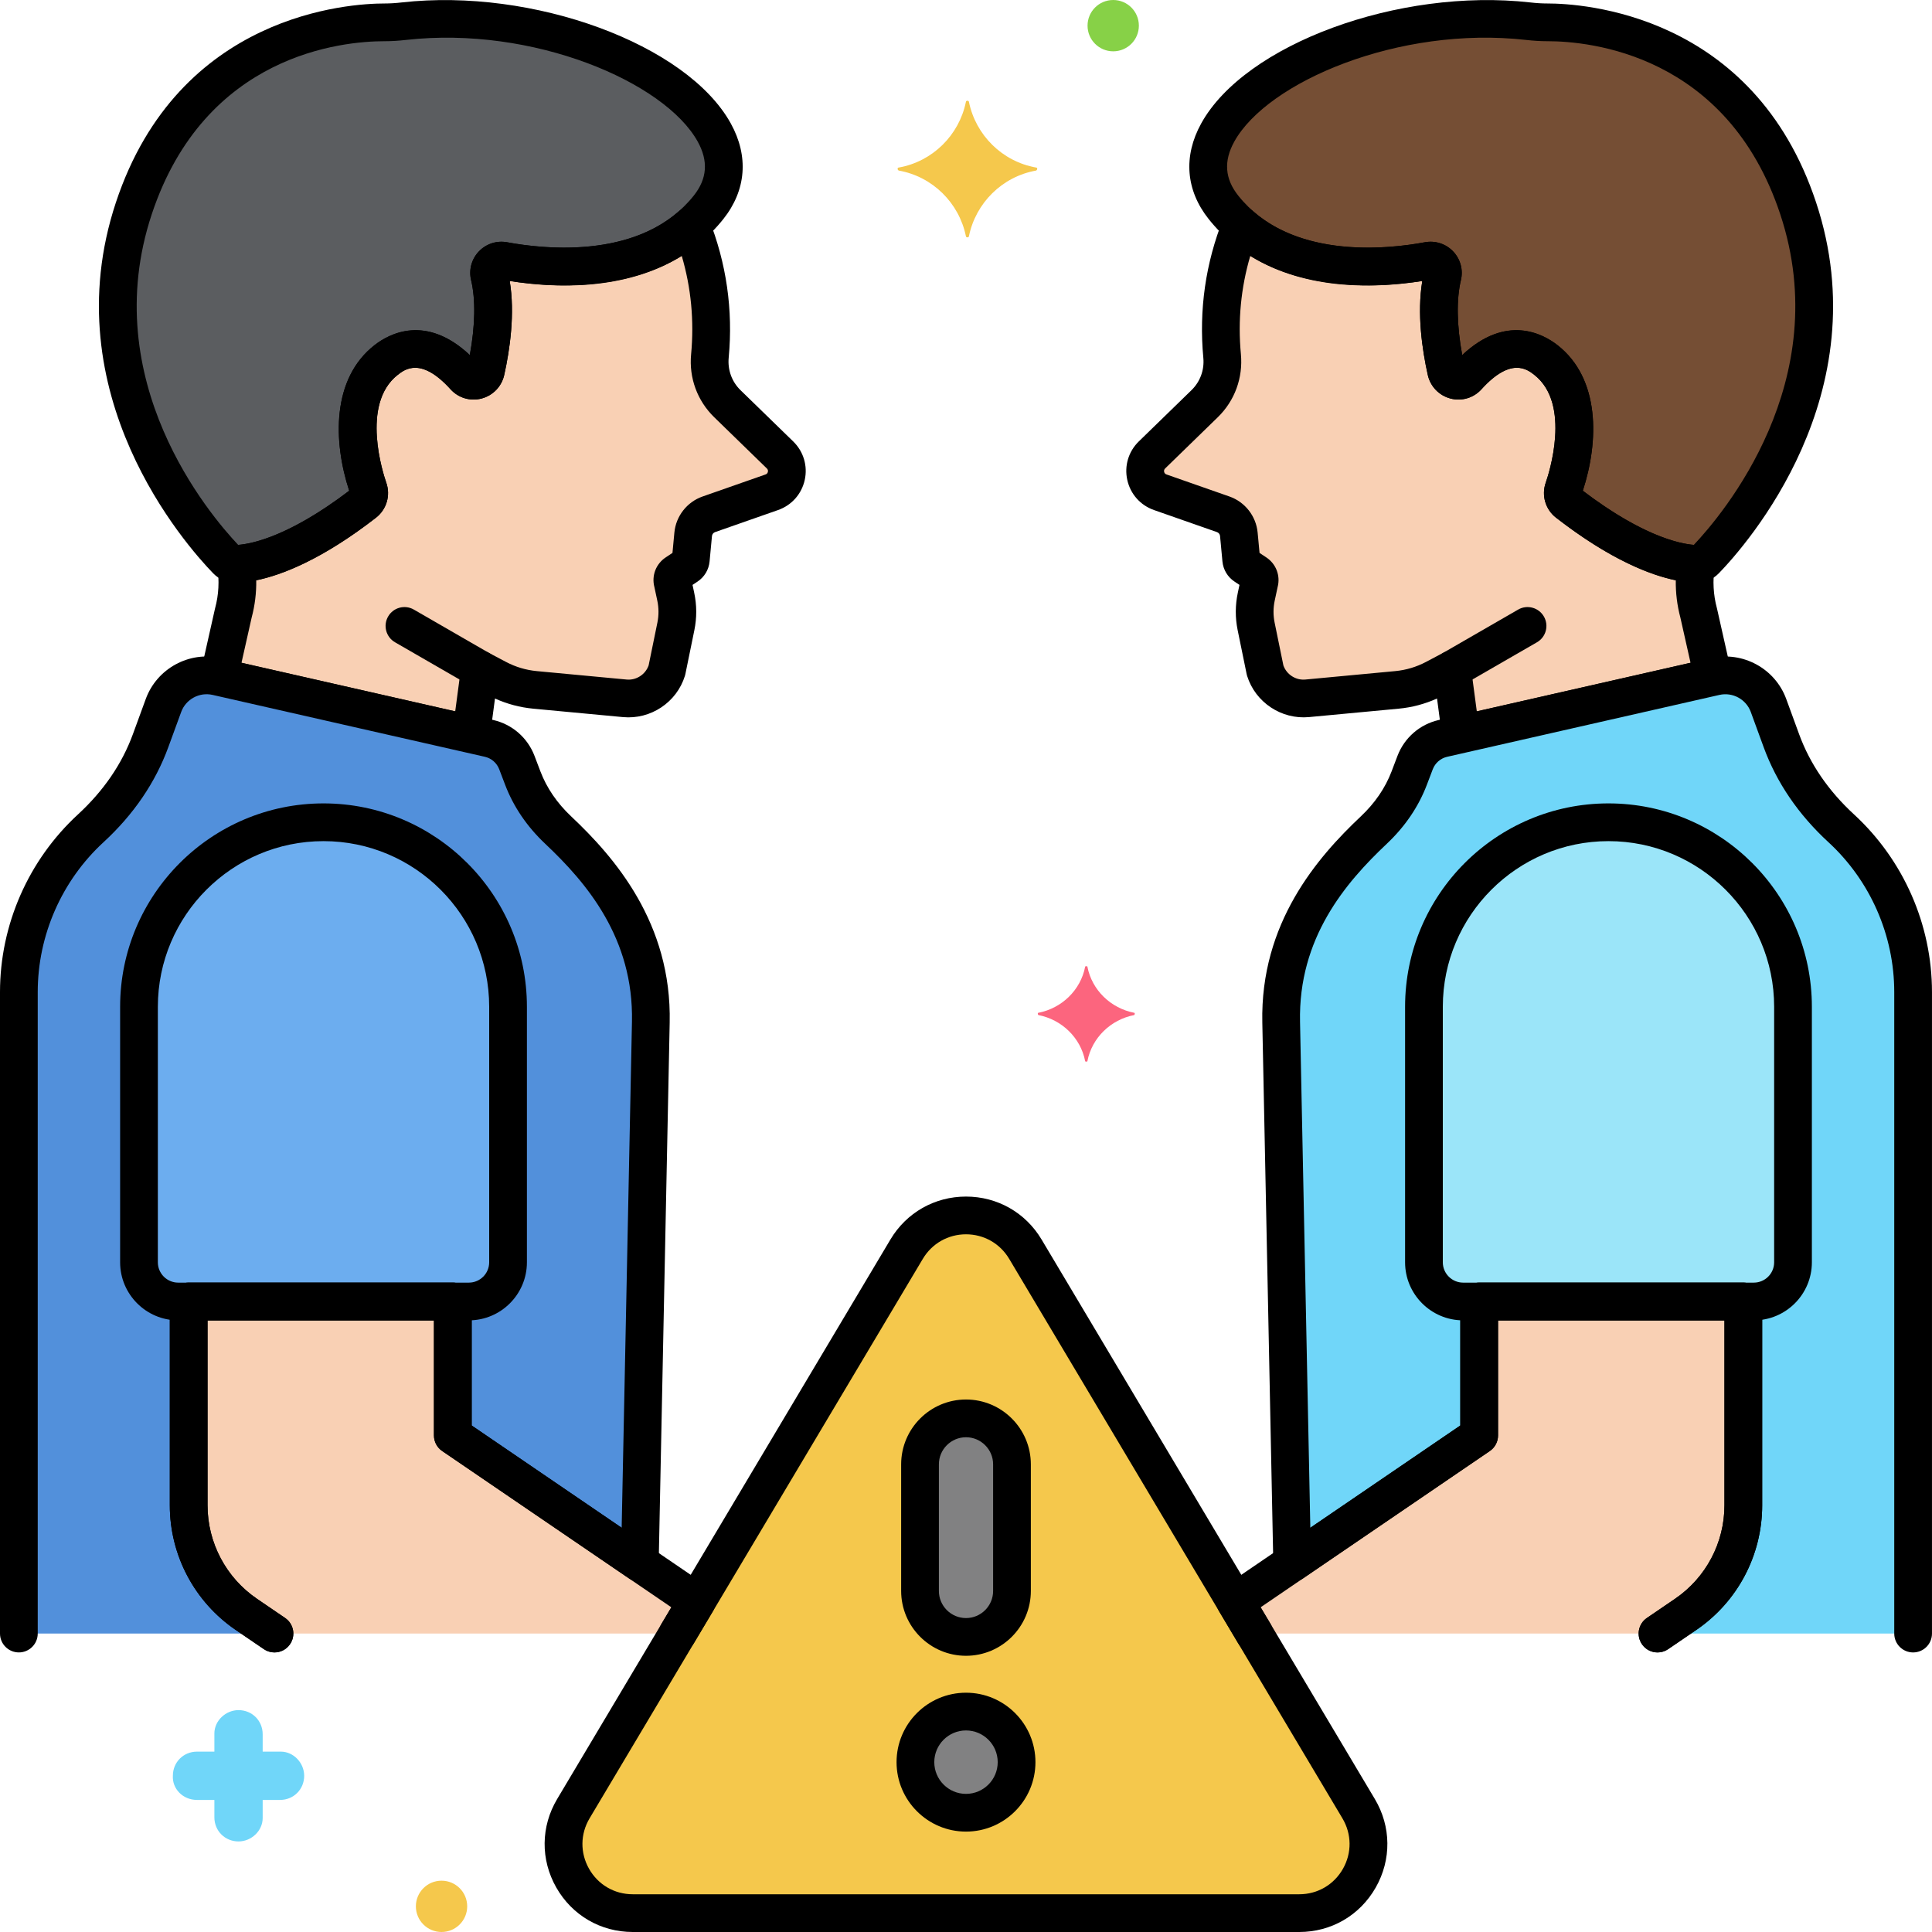 <?xml version="1.0" encoding="utf-8"?>
<!-- Generator: Adobe Illustrator 24.0.0, SVG Export Plug-In . SVG Version: 6.00 Build 0)  -->
<svg version="1.1" xmlns="http://www.w3.org/2000/svg" xmlns:xlink="http://www.w3.org/1999/xlink" x="0px" y="0px"
	 viewBox="0 0 256 256" style="enable-background:new 0 0 256 256;" xml:space="preserve">
<style type="text/css">
	.st0{fill:#6CADEF;}
	.st1{fill:#F9D0B4;}
	.st2{fill:#5B5D60;}
	.st3{fill:#9BE5F9;}
	.st4{fill:#FC657E;}
	.st5{fill:#70D6F9;}
	.st6{fill:#F5C84C;}
	.st7{fill:#F98FA6;}
	.st8{fill:#FED690;}
	.st9{fill:#87D147;}
	.st10{fill:#B2E26D;}
	.st11{fill:#EDF4FC;}
	.st12{fill:#FCDD86;}
	.st13{fill:#754E34;}
	.st14{fill:#B598F9;}
	.st15{fill:#5290DB;}
	.st16{fill:#C7D7E5;}
	.st17{fill:#C18E6B;}
	.st18{fill:#DAE6F1;}
	.st19{fill:#3CAADC;}
	.st20{fill:#818182;}
	.st21{fill:#CBEFF7;}
	.st22{fill:#FCA265;}
	.st23{fill:#A57453;}
	.st24{fill:#8652D8;}
	.st25{fill:#966AEA;}
	.st26{fill:#FEB872;}
	.st27{fill:#EDB311;}
	.st28{fill:#EF4460;}
</style>
<g id="Layer_1">
</g>
<g id="Layer_2">
</g>
<g id="Layer_3">
</g>
<g id="Layer_4">
</g>
<g id="Layer_5">
</g>
<g id="Layer_6">
</g>
<g id="Layer_7">
</g>
<g id="Layer_8">
</g>
<g id="Layer_9">
</g>
<g id="Layer_10">
</g>
<g id="Layer_11">
</g>
<g id="Layer_12">
</g>
<g id="Layer_13">
</g>
<g id="Layer_14">
</g>
<g id="Layer_15">
</g>
<g id="Layer_16">
</g>
<g id="Layer_17">
</g>
<g id="Layer_18">
</g>
<g id="Layer_19">
</g>
<g id="Layer_20">
</g>
<g id="Layer_21">
</g>
<g id="Layer_22">
</g>
<g id="Layer_23">
</g>
<g id="Layer_24">
</g>
<g id="Layer_25">
</g>
<g id="Layer_26">
</g>
<g id="Layer_27">
</g>
<g id="Layer_28">
</g>
<g id="Layer_29">
</g>
<g id="Layer_30">
</g>
<g id="Layer_31">
</g>
<g id="Layer_32">
</g>
<g id="Layer_33">
</g>
<g id="Layer_34">
</g>
<g id="Layer_35">
</g>
<g id="Layer_36">
</g>
<g id="Layer_37">
</g>
<g id="Layer_38">
</g>
<g id="Layer_39">
</g>
<g id="Layer_40">
</g>
<g id="Layer_41">
</g>
<g id="Layer_42">
</g>
<g id="Layer_43">
</g>
<g id="Layer_44">
</g>
<g id="Layer_45">
</g>
<g id="Layer_46">
</g>
<g id="Layer_47">
</g>
<g id="Layer_48">
</g>
<g id="Layer_49">
</g>
<g id="Layer_50">
</g>
<g id="Layer_51">
</g>
<g id="Layer_52">
</g>
<g id="Layer_53">
</g>
<g id="Layer_54">
</g>
<g id="Layer_55">
</g>
<g id="Layer_56">
</g>
<g id="Layer_57">
</g>
<g id="Layer_58">
</g>
<g id="Layer_59">
</g>
<g id="Layer_60">
</g>
<g id="Layer_61">
</g>
<g id="Layer_62">
</g>
<g id="Layer_63">
</g>
<g id="Layer_64">
</g>
<g id="Layer_65">
	<g>
		<g>
			<g>
				<path class="st13" d="M238.267,27.608c-7.701-23.224-28.224-24.653-33.234-24.647c-0.854,0.001-1.706-0.058-2.555-0.154
					c-23.706-2.669-49.964,12.629-40.353,24.681c7.551,9.469,21.236,8.169,27.13,7.071c1.157-0.216,2.167,0.83,1.893,1.974
					c-1.011,4.222-0.256,9.308,0.478,12.608c0.289,1.3,1.922,1.758,2.815,0.77c2.005-2.219,5.974-5.66,10.39-2.215
					c5.77,4.502,3.531,13.704,2.341,17.099c-0.231,0.659-0.017,1.393,0.535,1.822c9.339,7.251,15.135,8.063,17.07,8.1
					c0.452,0.009,0.874-0.173,1.188-0.497C229.063,71.023,246.293,51.812,238.267,27.608z"/>
			</g>
		</g>
		<g>
			<g>
				<path class="st1" d="M225.083,81.227c-0.58-2.149-0.673-4.366-0.351-6.512c-1.975-0.047-7.747-0.897-17.016-8.091
					c-0.554-0.43-0.774-1.174-0.542-1.836c1.191-3.401,3.422-12.593-2.343-17.092c-4.416-3.446-8.385-0.004-10.39,2.215
					c-0.893,0.988-2.526,0.531-2.815-0.769c-0.734-3.297-1.488-8.376-0.481-12.595c0.275-1.151-0.731-2.202-1.894-1.986
					c-5.34,0.995-17.064,2.151-24.837-4.671c-2.118,5.312-3.052,11.187-2.481,17.272l0.003,0.036
					c0.22,2.342-0.633,4.657-2.319,6.298l-6.976,6.788c-1.585,1.542-0.995,4.213,1.092,4.944l8.344,2.921
					c1.149,0.402,1.959,1.438,2.073,2.65l0.315,3.361c0.031,0.335,0.213,0.638,0.494,0.824l1.449,0.96
					c0.408,0.271,0.592,0.776,0.452,1.246l-0.398,1.857c-0.28,1.305-0.286,2.653-0.018,3.961l1.19,5.811
					c0.749,2.399,3.075,3.946,5.577,3.712l11.881-1.115c1.762-0.165,3.475-0.677,5.04-1.504l2.288-1.21l1.145,8.602l33.423-7.596
					L225.083,81.227z"/>
			</g>
		</g>
		<g>
			<g>
				<g>
					<path d="M229.429,89.158l-1.907-8.48c-0.008-0.034-0.017-0.068-0.025-0.102c-0.476-1.766-0.574-3.612-0.292-5.49
						c0.106-0.709-0.098-1.43-0.559-1.979c-0.461-0.549-1.137-0.873-1.854-0.891c-1.377-0.033-6.479-0.657-15.059-7.193
						c2.134-6.532,2.328-14.855-3.364-19.298c-1.906-1.486-6.781-4.152-12.619,1.32c-0.717-3.889-0.781-7.368-0.173-9.919
						c0.325-1.365-0.058-2.788-1.025-3.807c-0.969-1.02-2.37-1.472-3.758-1.218c-4.479,0.838-15.666,2.108-22.73-4.092
						c-0.61-0.536-1.443-0.743-2.233-0.552c-0.789,0.189-1.438,0.751-1.738,1.505c-2.351,5.899-3.241,12.101-2.645,18.468
						c0.15,1.598-0.423,3.154-1.572,4.272l-6.977,6.788c-1.37,1.333-1.941,3.242-1.528,5.107c0.412,1.866,1.735,3.356,3.538,3.987
						l8.344,2.922c0.227,0.079,0.388,0.286,0.41,0.524l0.315,3.359c0.103,1.095,0.687,2.07,1.602,2.676l0.658,0.437l-0.218,1.018
						c-0.354,1.651-0.362,3.329-0.023,4.987l1.19,5.812c0.017,0.082,0.038,0.163,0.063,0.243c1.095,3.504,4.54,5.796,8.197,5.456
						l11.881-1.115c1.769-0.166,3.475-0.618,5.086-1.348l0.675,5.076c0.093,0.696,0.475,1.321,1.052,1.723
						c0.422,0.294,0.921,0.447,1.427,0.447c0.185,0,0.371-0.021,0.554-0.063l33.423-7.596
						C228.888,91.84,229.73,90.503,229.429,89.158z M195.684,94.258l-0.783-5.887c-0.108-0.811-0.605-1.518-1.333-1.892
						c-0.359-0.186-0.753-0.278-1.146-0.278c-0.401,0-0.804,0.097-1.169,0.29l-2.287,1.21c-1.283,0.678-2.664,1.09-4.105,1.225
						l-11.881,1.115c-1.279,0.126-2.497-0.659-2.924-1.867l-1.161-5.668c-0.199-0.976-0.195-1.963,0.014-2.936l0.383-1.788
						c0.392-1.498-0.202-3.062-1.501-3.923l-0.896-0.594l-0.253-2.701c-0.205-2.179-1.672-4.053-3.736-4.775l-8.345-2.922
						c-0.166-0.059-0.27-0.176-0.308-0.348s0.007-0.321,0.133-0.444l6.977-6.788c2.239-2.179,3.356-5.212,3.062-8.359
						c-0.417-4.438,0.001-8.802,1.241-13.014c7.539,4.673,16.904,4.263,22.795,3.319c-0.713,4.315-0.023,9.079,0.727,12.449
						c0.339,1.527,1.489,2.724,3.001,3.123c1.497,0.396,3.072-0.07,4.109-1.219c3.914-4.329,6.076-2.64,6.997-1.921
						c4.983,3.89,1.891,13.242,1.521,14.297c-0.587,1.68-0.037,3.542,1.369,4.636c7.187,5.577,12.486,7.614,15.865,8.301
						c-0.023,1.671,0.179,3.319,0.606,4.925l1.349,5.998L195.684,94.258z"/>
				</g>
			</g>
		</g>
		<g>
			<g>
				<path d="M204.573,81.691c-0.69-1.197-2.219-1.608-3.414-0.916l-9.986,5.761c-1.196,0.689-1.606,2.218-0.916,3.414
					c0.463,0.803,1.303,1.251,2.167,1.251c0.424,0,0.854-0.107,1.247-0.335l9.986-5.761
					C204.854,84.416,205.264,82.887,204.573,81.691z"/>
			</g>
		</g>
		<g>
			<g>
				<g>
					<path d="M240.641,26.82c-8.313-25.067-31.033-26.359-35.582-26.359c-0.01,0-0.02,0-0.028,0
						c-0.71,0.001-1.438-0.044-2.272-0.139c-17.416-1.96-37.785,5.528-43.588,16.027c-2.408,4.358-2.053,8.867,1,12.696
						c7.911,9.923,21.606,9.242,28.289,8.186c-0.713,4.315-0.023,9.08,0.727,12.453c0.34,1.526,1.489,2.722,3.001,3.121
						c1.497,0.396,3.072-0.072,4.109-1.219c3.911-4.326,6.073-2.64,6.997-1.92c4.986,3.891,1.89,13.247,1.521,14.3
						c-0.589,1.677-0.043,3.535,1.36,4.625c9.856,7.652,16.26,8.58,18.561,8.625c0.024,0,0.049,0,0.073,0
						c1.12,0,2.168-0.445,2.953-1.258C231.391,72.213,249.069,52.243,240.641,26.82z M224.439,72.198
						c-1.8-0.137-6.755-1.118-14.705-7.176c2.134-6.533,2.328-14.854-3.365-19.297c-1.904-1.486-6.782-4.153-12.619,1.319
						c-0.718-3.896-0.781-7.378-0.17-9.931c0.324-1.359-0.058-2.777-1.022-3.793c-0.972-1.022-2.379-1.477-3.761-1.221
						c-5.184,0.967-17.963,2.297-24.718-6.172c-1.784-2.238-1.959-4.58-0.532-7.16c4.379-7.924,21.84-15.371,38.651-13.478
						c1.015,0.114,1.936,0.17,2.814,0.17c0.019,0,0.035,0.001,0.055,0c5.493,0,23.776,1.67,30.827,22.934
						C243.227,50.508,228.236,68.188,224.439,72.198z"/>
				</g>
			</g>
		</g>
		<g>
			<g>
				<path class="st2" d="M53.521,2.807c-0.849,0.096-1.701,0.155-2.555,0.154c-5.01-0.006-25.533,1.423-33.234,24.647
					c-8.026,24.204,9.205,43.415,12.301,46.611c0.315,0.324,0.737,0.506,1.188,0.497c1.935-0.036,7.731-0.849,17.07-8.1
					c0.552-0.428,0.766-1.162,0.535-1.822c-1.191-3.396-3.429-12.597,2.341-17.099c4.416-3.446,8.385-0.004,10.39,2.215
					c0.893,0.988,2.526,0.531,2.815-0.77c0.734-3.3,1.489-8.386,0.478-12.608c-0.274-1.145,0.735-2.19,1.893-1.974
					c5.894,1.098,19.579,2.398,27.13-7.071C103.485,15.436,77.227,0.138,53.521,2.807z"/>
			</g>
		</g>
		<g>
			<g>
				<path class="st1" d="M103.358,60.283l-6.976-6.788c-1.686-1.64-2.538-3.956-2.319-6.298l0.003-0.036
					c0.571-6.085-0.363-11.96-2.481-17.272c-7.773,6.822-19.497,5.665-24.837,4.671c-1.163-0.216-2.168,0.835-1.894,1.986
					c1.007,4.219,0.253,9.299-0.481,12.595c-0.289,1.3-1.922,1.758-2.815,0.769c-2.005-2.218-5.974-5.66-10.39-2.215
					c-5.766,4.499-3.534,13.691-2.343,17.092c0.232,0.662,0.012,1.406-0.542,1.836c-9.268,7.193-15.041,8.043-17.016,8.091
					c0.322,2.146,0.229,4.363-0.351,6.512l-1.907,8.479l33.423,7.596l1.145-8.602l2.288,1.21c1.565,0.828,3.278,1.339,5.04,1.504
					l11.881,1.115c2.502,0.235,4.828-1.313,5.577-3.712l1.19-5.811c0.268-1.307,0.262-2.656-0.018-3.961l-0.398-1.857
					c-0.14-0.47,0.044-0.975,0.452-1.246l1.449-0.96c0.281-0.186,0.462-0.489,0.494-0.824l0.315-3.361
					c0.114-1.212,0.923-2.248,2.073-2.65l8.344-2.921C104.353,64.496,104.943,61.825,103.358,60.283z"/>
			</g>
		</g>
		<g>
			<g>
				<g>
					<path d="M105.102,58.491l-6.977-6.788c-1.149-1.118-1.723-2.675-1.569-4.309c0.594-6.331-0.297-12.532-2.647-18.432
						c-0.301-0.754-0.949-1.315-1.738-1.505c-0.791-0.191-1.623,0.016-2.233,0.552c-7.063,6.199-18.249,4.927-22.732,4.092
						c-1.386-0.256-2.786,0.199-3.756,1.218c-0.968,1.019-1.351,2.441-1.025,3.807c0.608,2.551,0.543,6.03-0.173,9.919
						c-5.836-5.473-10.715-2.806-12.619-1.32c-5.692,4.443-5.498,12.767-3.364,19.298c-8.58,6.536-13.682,7.16-15.059,7.193
						c-0.717,0.018-1.393,0.342-1.854,0.891c-0.461,0.55-0.665,1.271-0.559,1.979c0.282,1.878,0.184,3.725-0.292,5.49
						c-0.009,0.033-0.018,0.067-0.025,0.102l-1.907,8.48c-0.302,1.345,0.541,2.682,1.886,2.986L61.88,99.74
						c0.183,0.042,0.369,0.063,0.554,0.063c0.506,0,1.005-0.153,1.427-0.447c0.577-0.401,0.959-1.026,1.052-1.723l0.675-5.076
						c1.61,0.729,3.317,1.182,5.086,1.348l11.881,1.115c3.664,0.341,7.103-1.951,8.197-5.456c0.024-0.08,0.046-0.161,0.063-0.243
						l1.19-5.813c0.339-1.657,0.331-3.335-0.023-4.984l-0.218-1.02l0.657-0.436c0.916-0.606,1.5-1.582,1.603-2.676l0.315-3.359
						c0.022-0.239,0.184-0.446,0.41-0.525l8.343-2.922c1.804-0.631,3.127-2.121,3.539-3.987
						C107.043,61.733,106.472,59.824,105.102,58.491z M101.439,62.867l-8.344,2.922c-2.064,0.723-3.531,2.597-3.736,4.776
						l-0.253,2.7l-0.896,0.594c-1.299,0.861-1.893,2.425-1.501,3.923l0.383,1.79c0.209,0.971,0.213,1.958,0.014,2.933l-1.161,5.669
						c-0.428,1.208-1.649,1.995-2.924,1.867L71.14,88.926c-1.441-0.135-2.822-0.547-4.104-1.225l-2.288-1.21
						c-0.725-0.383-1.588-0.387-2.314-0.012c-0.728,0.374-1.225,1.081-1.333,1.892l-0.783,5.887l-28.319-6.436l1.349-5.998
						c0.428-1.605,0.63-3.254,0.606-4.925c3.379-0.687,8.68-2.724,15.867-8.302c1.404-1.093,1.954-2.955,1.366-4.636
						c-0.369-1.054-3.462-10.406,1.521-14.296c0.921-0.72,3.083-2.409,6.997,1.921c1.038,1.147,2.615,1.613,4.109,1.219
						c1.512-0.399,2.662-1.596,3.001-3.122c0.75-3.371,1.439-8.135,0.727-12.45c5.894,0.943,15.258,1.354,22.795-3.319
						c1.24,4.214,1.657,8.583,1.238,13.05c-0.292,3.111,0.825,6.145,3.064,8.323l6.977,6.788c0.126,0.123,0.171,0.272,0.133,0.444
						S101.606,62.809,101.439,62.867z"/>
				</g>
			</g>
		</g>
		<g>
			<g>
				<path d="M64.827,86.536l-9.986-5.761c-1.196-0.692-2.724-0.281-3.414,0.916c-0.69,1.195-0.28,2.725,0.916,3.414l9.986,5.761
					c0.394,0.228,0.823,0.335,1.247,0.335c0.864,0,1.704-0.448,2.167-1.251C66.434,88.754,66.023,87.226,64.827,86.536z"/>
			</g>
		</g>
		<g>
			<g>
				<g>
					<path d="M96.83,16.35C91.027,5.851,70.654-1.64,53.241,0.322c-0.826,0.094-1.563,0.139-2.253,0.139c-0.019,0-0.031,0-0.047,0
						c-4.551,0-27.27,1.293-35.582,26.359c-8.429,25.423,9.25,45.393,12.878,49.137c0.787,0.814,1.834,1.26,2.96,1.26
						c0.024,0,0.049,0,0.073,0c2.296-0.045,8.699-0.973,18.557-8.625c1.402-1.09,1.948-2.948,1.36-4.624
						c-0.37-1.054-3.467-10.41,1.52-14.301c0.925-0.721,3.087-2.404,6.997,1.92c1.038,1.147,2.615,1.613,4.109,1.219
						c1.512-0.399,2.661-1.595,3.001-3.121c0.75-3.374,1.439-8.139,0.727-12.453c6.688,1.057,20.379,1.734,28.288-8.186
						C98.883,25.217,99.238,20.708,96.83,16.35z M91.92,25.929c-6.754,8.471-19.536,7.139-24.719,6.172
						c-1.386-0.258-2.788,0.199-3.759,1.221c-0.965,1.016-1.347,2.434-1.022,3.794c0.611,2.552,0.548,6.034-0.17,9.93
						c-5.839-5.475-10.715-2.806-12.619-1.319c-5.693,4.442-5.499,12.763-3.365,19.297c-7.955,6.062-12.912,7.041-14.705,7.176
						c-3.791-4.004-18.789-21.687-11.455-43.804C27.157,7.13,45.441,5.461,50.933,5.461c0.018,0,0.035,0,0.056,0
						c0.878,0,1.799-0.056,2.813-0.17c16.812-1.894,34.273,5.554,38.652,13.478C93.88,21.349,93.705,23.69,91.92,25.929z"/>
				</g>
			</g>
		</g>
		<g>
			<g>
				<path class="st5" d="M243.973,109.753c-3.499-3.22-6.29-7.132-7.924-11.598l-1.711-4.676c-1.051-2.873-4.073-4.517-7.056-3.839
					l-36.079,8.2c-1.689,0.384-3.074,1.587-3.69,3.205l-0.784,2.057c-1.003,2.633-2.644,4.958-4.695,6.891
					c-5.706,5.378-12.534,13.461-12.271,25.462l1.457,71.645L196,190.205v-17.751h35v27c0,5.787-2.86,11.199-7.642,14.459
					l-3.727,2.541H253.5v-84.999C253.5,122.869,249.829,115.143,243.973,109.753z"/>
			</g>
		</g>
		<g>
			<g>
				<path class="st15" d="M73.966,109.993c-2.051-1.933-3.692-4.257-4.695-6.891l-0.784-2.057c-0.617-1.619-2.002-2.821-3.69-3.205
					l-36.079-8.2c-2.983-0.678-6.005,0.967-7.056,3.839l-1.711,4.676c-1.634,4.466-4.425,8.378-7.924,11.598
					c-5.856,5.39-9.527,13.115-9.527,21.702v84.999h33.868l-3.727-2.541C27.86,210.653,25,205.241,25,199.454v-27h35v17.751
					L84.78,207.1l1.457-71.645C86.5,123.454,79.672,115.371,73.966,109.993z"/>
			</g>
		</g>
		<g>
			<g>
				<path class="st3" d="M213.132,108.954c-13.504,0-24.451,10.947-24.451,24.451v33.856c0,2.868,2.325,5.192,5.193,5.192h38.517
					c2.868,0,5.193-2.325,5.193-5.192v-33.856C237.583,119.901,226.636,108.954,213.132,108.954z"/>
			</g>
		</g>
		<g>
			<g>
				<path class="st0" d="M42.868,108.954c-13.504,0-24.451,10.947-24.451,24.451v33.856c0,2.868,2.325,5.192,5.193,5.192h38.517
					c2.868,0,5.193-2.325,5.193-5.192v-33.856C67.32,119.901,56.372,108.954,42.868,108.954z"/>
			</g>
		</g>
		<g>
			<g>
				<path class="st1" d="M196,172.454v17.751l-32.309,22.029l2.513,4.22h53.427l3.727-2.541c4.781-3.26,7.642-8.672,7.642-14.459
					v-27H196z"/>
			</g>
		</g>
		<g>
			<g>
				<path class="st1" d="M60,190.205v-17.751H25v27c0,5.787,2.86,11.199,7.642,14.459l3.727,2.541h53.427l2.513-4.22L60,190.205z"/>
			</g>
		</g>
		<g>
			<g>
				<path class="st6" d="M180.024,239.655l-44.155-74.132c-3.551-5.962-12.186-5.962-15.737,0l-44.155,74.132
					c-3.636,6.105,0.763,13.845,7.868,13.845h88.311C179.261,253.5,183.66,245.76,180.024,239.655z"/>
			</g>
		</g>
		<g>
			<g>
				<path class="st20" d="M128,187.942c-3.365,0-6.093,2.728-6.093,6.093v16.773c0,3.365,2.728,6.093,6.093,6.093
					s6.093-2.728,6.093-6.093v-16.773C134.093,190.67,131.365,187.942,128,187.942z"/>
			</g>
		</g>
		<g>
			<g>
				<path class="st20" d="M128,226.793c-3.701,0-6.702,3-6.702,6.702c0,3.701,3.001,6.702,6.702,6.702s6.702-3,6.702-6.702
					C134.702,229.793,131.701,226.793,128,226.793z"/>
			</g>
		</g>
		<g>
			<g>
				<path class="st5" d="M37.206,232.1h-2.4v-2.3c0-1.8-1.4-3.2-3.2-3.2c-1.7,0-3.2,1.4-3.2,3.1v2.4h-2.3c-1.8,0-3.2,1.4-3.2,3.2
					c-0.1,1.7,1.3,3.2,3.2,3.2h2.3v2.3c0,1.8,1.4,3.2,3.2,3.2c1.7,0,3.2-1.4,3.2-3.1v-2.4h2.3c1.8,0,3.2-1.4,3.2-3.2
					C40.306,233.6,38.906,232.1,37.206,232.1z"/>
			</g>
		</g>
		<g>
			<g>
				<path class="st6" d="M58.506,249.2c-1.878,0-3.4,1.522-3.4,3.4c0,1.878,1.522,3.4,3.4,3.4c1.878,0,3.4-1.522,3.4-3.4
					C61.906,250.722,60.384,249.2,58.506,249.2z"/>
			</g>
		</g>
		<g>
			<g>
				<path class="st9" d="M147.506,0c-1.878,0-3.4,1.522-3.4,3.4c0,1.878,1.522,3.4,3.4,3.4c1.878,0,3.4-1.522,3.4-3.4
					C150.906,1.522,149.384,0,147.506,0z"/>
			</g>
		</g>
		<g>
			<g>
				<path class="st4" d="M150.288,134.2c-3.1-0.6-5.6-3-6.2-6.1c0-0.1-0.3-0.1-0.3,0c-0.6,3.1-3.1,5.5-6.2,6.1c-0.1,0-0.1,0.2,0,0.3
					c3.1,0.6,5.6,3,6.2,6.1c0,0.1,0.3,0.1,0.3,0c0.6-3.1,3.1-5.5,6.2-6.1C150.388,134.4,150.388,134.2,150.288,134.2z"/>
			</g>
		</g>
		<g>
			<g>
				<path class="st6" d="M137.288,22.2c-4.5-0.8-8-4.3-8.9-8.7c0-0.2-0.4-0.2-0.4,0c-0.9,4.4-4.4,7.9-8.9,8.7c-0.2,0-0.2,0.3,0,0.4
					c4.5,0.8,8,4.3,8.9,8.7c0,0.2,0.4,0.2,0.4,0c0.9-4.4,4.4-7.9,8.9-8.7C137.488,22.5,137.488,22.2,137.288,22.2z"/>
			</g>
		</g>
		<g>
			<g>
				<path d="M245.666,107.913c-3.387-3.116-5.832-6.688-7.27-10.616l-1.71-4.677c-1.479-4.042-5.762-6.37-9.958-5.418l-36.079,8.2
					c-2.51,0.57-4.556,2.347-5.474,4.753l-0.782,2.058c-0.837,2.196-2.208,4.202-4.074,5.961
					c-5.743,5.413-13.345,14.136-13.055,27.332l1.457,71.646c0.019,0.917,0.538,1.751,1.354,2.171
					c0.814,0.422,1.796,0.359,2.554-0.156l24.779-16.896c0.684-0.466,1.092-1.239,1.092-2.065v-15.251h30v24.5
					c0,4.964-2.448,9.597-6.55,12.394l-3.727,2.541c-1.141,0.777-1.436,2.333-0.657,3.474c0.484,0.71,1.269,1.092,2.067,1.092
					c0.485,0,0.976-0.141,1.406-0.435l3.727-2.541c5.469-3.729,8.733-9.905,8.733-16.524v-27c0-1.381-1.119-2.5-2.5-2.5h-35
					c-1.381,0-2.5,1.119-2.5,2.5v16.43l-19.874,13.551l-1.363-67.034c-0.243-11.082,6.011-18.428,11.486-23.588
					c2.42-2.28,4.209-4.912,5.317-7.82l0.782-2.057c0.32-0.839,1.033-1.459,1.908-1.658l36.079-8.2
					c1.746-0.396,3.538,0.574,4.155,2.261l1.71,4.677c1.714,4.684,4.6,8.916,8.578,12.578c5.542,5.1,8.721,12.34,8.721,19.862
					v84.999c0,1.381,1.119,2.5,2.5,2.5s2.5-1.119,2.5-2.5v-84.999C256,122.538,252.233,113.958,245.666,107.913z"/>
			</g>
		</g>
		<g>
			<g>
				<path d="M75.681,108.174c-1.865-1.758-3.236-3.764-4.073-5.961l-0.784-2.059c-0.917-2.405-2.963-4.182-5.473-4.752l-36.079-8.2
					c-4.2-0.96-8.479,1.375-9.958,5.419l-1.71,4.675c-1.438,3.928-3.883,7.5-7.27,10.617C3.767,113.958,0,122.538,0,131.455v84.999
					c0,1.381,1.119,2.5,2.5,2.5s2.5-1.119,2.5-2.5v-84.999c0-7.522,3.179-14.763,8.721-19.862c3.979-3.663,6.865-7.896,8.578-12.58
					l1.71-4.674c0.618-1.688,2.406-2.656,4.155-2.262l36.079,8.2c0.875,0.199,1.588,0.819,1.907,1.657l0.784,2.059
					c1.109,2.909,2.898,5.54,5.316,7.819c5.476,5.16,11.729,12.505,11.487,23.592l-1.364,67.03L62.5,188.884v-16.43
					c0-1.381-1.119-2.5-2.5-2.5H25c-1.381,0-2.5,1.119-2.5,2.5v27c0,6.619,3.265,12.796,8.733,16.524l3.727,2.541
					c0.431,0.294,0.921,0.435,1.406,0.435c0.799,0,1.584-0.382,2.067-1.092c0.778-1.141,0.483-2.696-0.657-3.474l-3.727-2.541
					c-4.102-2.797-6.55-7.43-6.55-12.394v-24.5h30v15.251c0,0.826,0.408,1.6,1.092,2.065l24.779,16.896
					c0.758,0.517,1.738,0.578,2.554,0.156c0.815-0.42,1.335-1.254,1.354-2.171l1.458-71.642
					C89.025,122.31,81.424,113.587,75.681,108.174z"/>
			</g>
		</g>
		<g>
			<g>
				<g>
					<path d="M213.132,106.454c-14.861,0-26.951,12.09-26.951,26.951v33.856c0,4.241,3.451,7.692,7.692,7.692h38.518
						c4.241,0,7.692-3.451,7.692-7.692v-33.856C240.083,118.544,227.993,106.454,213.132,106.454z M235.083,167.262
						c0,1.484-1.208,2.692-2.692,2.692h-38.518c-1.484,0-2.692-1.208-2.692-2.692v-33.856c0-12.104,9.848-21.951,21.951-21.951
						s21.951,9.848,21.951,21.951V167.262z"/>
				</g>
			</g>
		</g>
		<g>
			<g>
				<g>
					<path d="M42.868,106.454c-14.861,0-26.951,12.09-26.951,26.951v33.856c0,4.241,3.451,7.692,7.692,7.692h38.518
						c4.241,0,7.692-3.451,7.692-7.692v-33.856C69.819,118.544,57.729,106.454,42.868,106.454z M64.819,167.262
						c0,1.484-1.208,2.692-2.692,2.692H23.609c-1.484,0-2.692-1.208-2.692-2.692v-33.856c0-12.104,9.848-21.951,21.951-21.951
						s21.951,9.848,21.951,21.951V167.262z"/>
				</g>
			</g>
		</g>
		<g>
			<g>
				<path d="M231,169.954h-35c-1.381,0-2.5,1.119-2.5,2.5v16.43l-31.217,21.285c-1.092,0.744-1.416,2.21-0.739,3.345l2.514,4.22
					c0.468,0.785,1.298,1.221,2.149,1.221c0.436,0,0.876-0.113,1.277-0.353c1.187-0.706,1.575-2.24,0.868-3.427l-1.31-2.199
					l30.365-20.705c0.684-0.466,1.092-1.239,1.092-2.065v-15.251h30v24.5c0,4.964-2.448,9.598-6.55,12.394l-3.727,2.541
					c-1.141,0.777-1.436,2.333-0.657,3.474c0.778,1.142,2.334,1.435,3.474,0.657l3.727-2.541c5.469-3.729,8.733-9.905,8.733-16.524
					v-27C233.5,171.073,232.381,169.954,231,169.954z"/>
			</g>
		</g>
		<g>
			<g>
				<path d="M93.717,210.169L62.5,188.884v-16.43c0-1.381-1.119-2.5-2.5-2.5H25c-1.381,0-2.5,1.119-2.5,2.5v27
					c0,6.619,3.265,12.796,8.733,16.524l3.727,2.541c1.14,0.779,2.697,0.484,3.474-0.657c0.778-1.141,0.483-2.696-0.657-3.474
					l-3.727-2.541c-4.102-2.796-6.55-7.43-6.55-12.394v-24.5h30v15.251c0,0.826,0.408,1.6,1.092,2.065l30.365,20.705l-1.31,2.199
					c-0.707,1.187-0.318,2.721,0.868,3.427c0.401,0.239,0.842,0.353,1.277,0.353c0.852,0,1.682-0.436,2.149-1.221l2.514-4.22
					C95.133,212.379,94.809,210.913,93.717,210.169z"/>
			</g>
		</g>
		<g>
			<g>
				<g>
					<path d="M182.171,238.376l-44.155-74.133c-2.122-3.564-5.866-5.692-10.016-5.692s-7.894,2.128-10.016,5.692l-44.155,74.133
						c-2.174,3.649-2.22,8.032-0.121,11.726c2.1,3.693,5.889,5.898,10.137,5.898h88.311c4.248,0,8.037-2.205,10.137-5.898
						C184.391,246.408,184.345,242.025,182.171,238.376z M177.944,247.631c-1.198,2.109-3.363,3.369-5.789,3.369H83.845
						c-2.426,0-4.591-1.26-5.789-3.369c-1.198-2.108-1.173-4.612,0.068-6.696l44.155-74.133c1.213-2.035,3.352-3.251,5.721-3.251
						s4.508,1.216,5.721,3.251l44.155,74.133C179.117,243.019,179.143,245.522,177.944,247.631z"/>
				</g>
			</g>
		</g>
		<g>
			<g>
				<g>
					<g>
						<path d="M128,185.442c-4.738,0-8.593,3.854-8.593,8.593v16.773c0,4.738,3.854,8.593,8.593,8.593s8.593-3.854,8.593-8.593
							v-16.773C136.593,189.297,132.738,185.442,128,185.442z M131.593,210.809c0,1.981-1.611,3.593-3.593,3.593
							s-3.593-1.611-3.593-3.593v-16.773c0-1.981,1.611-3.593,3.593-3.593s3.593,1.611,3.593,3.593V210.809z"/>
					</g>
				</g>
			</g>
		</g>
		<g>
			<g>
				<g>
					<path d="M128,224.293c-5.074,0-9.202,4.128-9.202,9.202s4.128,9.202,9.202,9.202s9.202-4.128,9.202-9.202
						S133.074,224.293,128,224.293z M128,237.697c-2.317,0-4.202-1.885-4.202-4.202s1.885-4.202,4.202-4.202
						s4.202,1.885,4.202,4.202S130.317,237.697,128,237.697z"/>
				</g>
			</g>
		</g>
	</g>
</g>
<g id="Layer_66">
</g>
<g id="Layer_67">
</g>
<g id="Layer_68">
</g>
<g id="Layer_69">
</g>
<g id="Layer_70">
</g>
<g id="Layer_71">
</g>
<g id="Layer_72">
</g>
<g id="Layer_73">
</g>
<g id="Layer_74">
</g>
<g id="Layer_75">
</g>
<g id="Layer_76">
</g>
<g id="Layer_77">
</g>
<g id="Layer_78">
</g>
<g id="Layer_79">
</g>
<g id="Layer_80">
</g>
</svg>
